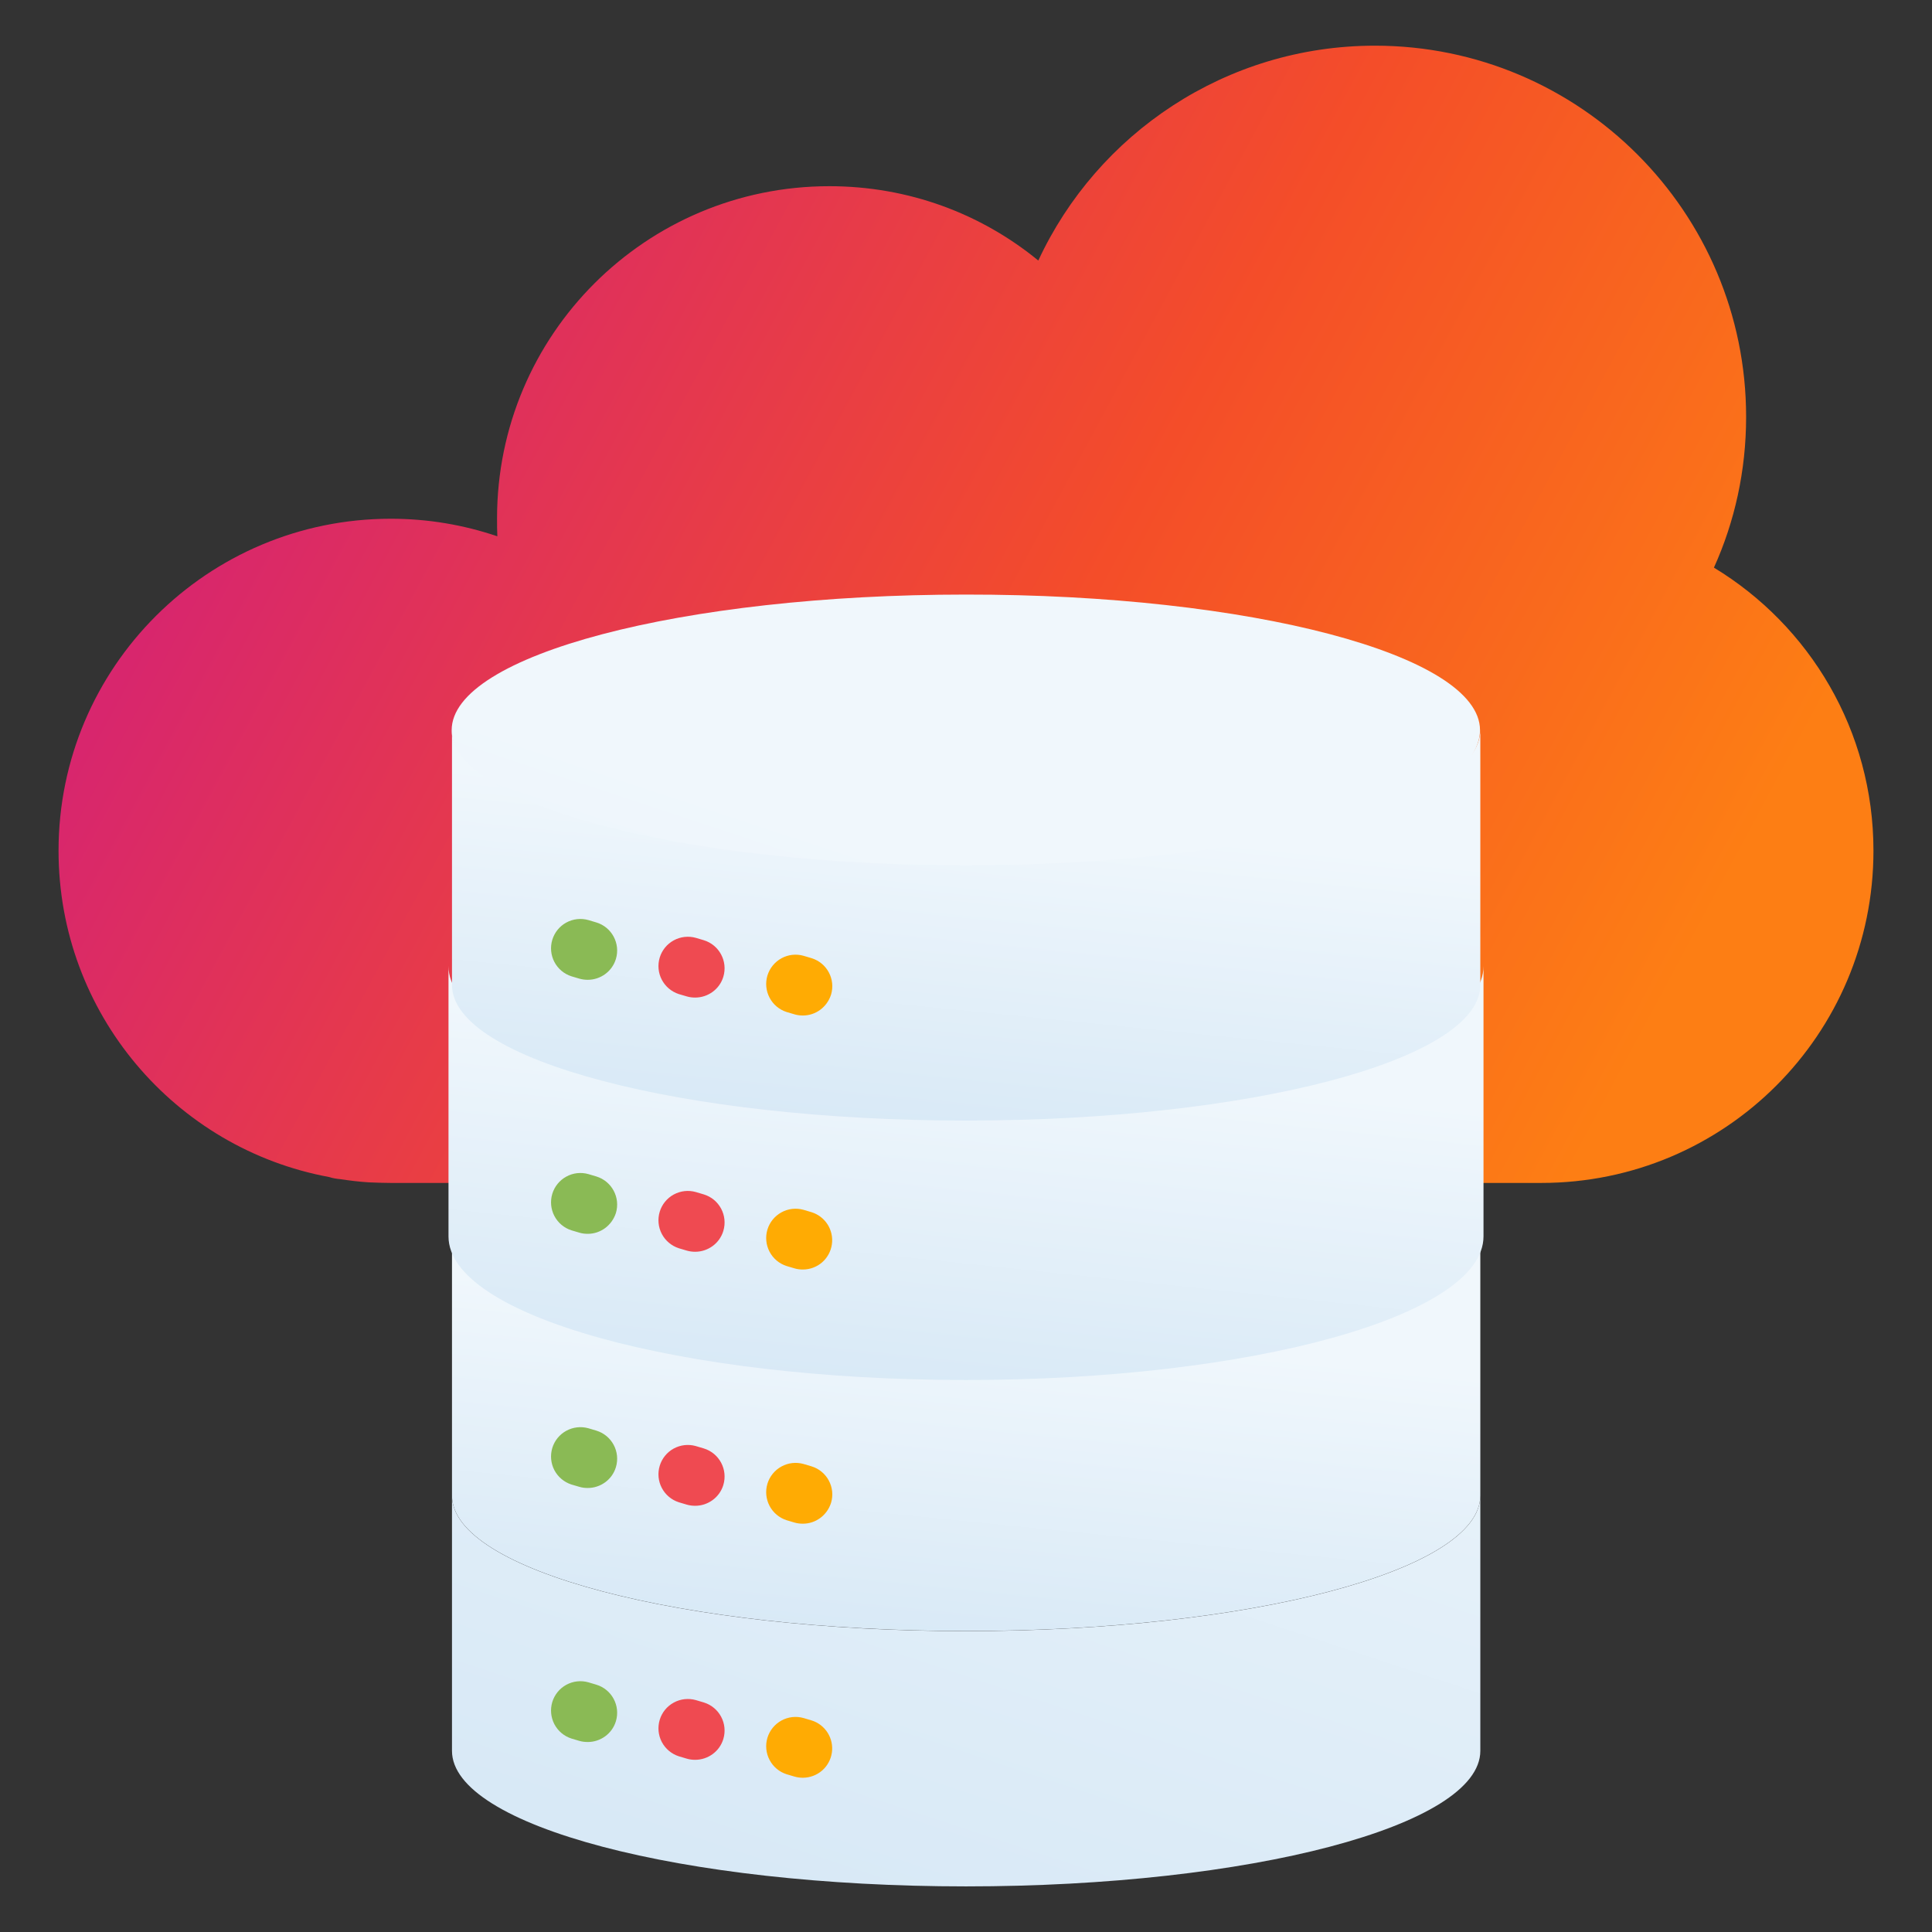 <svg width="56" height="56" viewBox="0 0 56 56" fill="none" xmlns="http://www.w3.org/2000/svg">
<rect x="0" y="0" width="56" height="56" fill="#333333" stroke="none"/>
<path d="M54.303 24.658C54.303 29.986 49.993 34.288 44.673 34.288H11.327C11.107 34.288 10.895 34.279 10.691 34.271C10.411 34.254 10.139 34.22 9.859 34.178C9.758 34.169 9.647 34.152 9.545 34.118C5.082 33.295 1.697 29.375 1.697 24.658C1.697 19.338 6.016 15.036 11.327 15.036C12.405 15.036 13.44 15.214 14.416 15.545C14.407 15.375 14.407 15.205 14.407 15.027C14.407 9.699 18.726 5.397 24.038 5.397C26.337 5.397 28.441 6.195 30.096 7.552C31.801 3.878 35.535 1.324 39.853 1.324C45.793 1.324 50.612 6.144 50.612 12.083C50.612 13.644 50.281 15.121 49.679 16.453C52.453 18.133 54.303 21.179 54.303 24.658V24.658Z" fill="url(#paint0_linear_4624_14129)"/>
<path d="M42.899 21.163C42.899 23.335 36.239 26 28 26C19.77 26 13.092 23.335 13.092 21.163C13.092 18.991 19.761 17.234 27.991 17.234C36.23 17.226 42.899 18.982 42.899 21.163ZM13.101 43.351C13.101 45.523 19.77 47.279 28 47.279C36.239 47.279 42.908 45.523 42.908 43.351V50.75C42.908 52.922 36.239 54.678 28 54.678C19.77 54.678 13.101 52.922 13.101 50.75V43.351Z" fill="url(#paint1_linear_4624_14129)"/>
<path d="M13.101 35.949C13.101 38.121 19.77 39.878 28 39.878C36.239 39.878 42.908 38.121 42.908 35.949V43.348C42.908 45.52 36.239 47.276 28 47.276C19.77 47.276 13.101 45.52 13.101 43.348V35.949V35.949Z" fill="url(#paint2_linear_4624_14129)"/>
<path d="M13 28C13 30.301 19.712 32.162 27.996 32.162C36.288 32.162 43 30.301 43 28V35.838C43 38.139 36.288 40 27.996 40C19.712 40 13 38.139 13 35.838V28V28Z" fill="url(#paint3_linear_4624_14129)"/>
<path d="M13.101 21.152C13.101 23.325 19.77 25.081 28 25.081C36.239 25.081 42.908 23.325 42.908 21.152V28.551C42.908 30.723 36.239 32.48 28 32.48C19.77 32.48 13.101 30.723 13.101 28.551V21.152V21.152Z" fill="url(#paint4_linear_4624_14129)"/>
<path d="M17.038 28.4C16.961 28.4 16.876 28.391 16.791 28.366L16.562 28.298C16.35 28.23 16.173 28.081 16.069 27.883C15.966 27.686 15.944 27.455 16.008 27.242C16.073 27.028 16.218 26.848 16.414 26.741C16.61 26.634 16.84 26.608 17.055 26.669L17.284 26.737C17.733 26.872 17.988 27.348 17.852 27.797C17.742 28.162 17.402 28.4 17.038 28.4Z" fill="#8ABA55"/>
<path d="M20.151 28.915C20.075 28.915 19.99 28.907 19.905 28.881L19.676 28.814C19.464 28.745 19.287 28.596 19.183 28.399C19.079 28.201 19.058 27.971 19.122 27.757C19.186 27.544 19.332 27.364 19.528 27.257C19.724 27.15 19.954 27.124 20.169 27.184L20.398 27.252C20.847 27.388 21.102 27.863 20.966 28.313C20.856 28.678 20.516 28.915 20.151 28.915Z" fill="#EF4A51"/>
<path d="M23.274 29.435C23.198 29.435 23.113 29.427 23.028 29.401L22.799 29.333C22.586 29.265 22.409 29.116 22.306 28.918C22.202 28.721 22.18 28.49 22.244 28.277C22.309 28.063 22.455 27.884 22.651 27.776C22.846 27.669 23.076 27.643 23.291 27.704L23.52 27.772C23.97 27.908 24.224 28.383 24.088 28.832C23.97 29.197 23.639 29.435 23.274 29.435Z" fill="#FFAB03"/>
<path d="M17.038 35.763C16.961 35.763 16.876 35.755 16.791 35.729L16.562 35.661C16.35 35.593 16.173 35.444 16.069 35.246C15.966 35.049 15.944 34.819 16.008 34.605C16.073 34.391 16.218 34.212 16.414 34.105C16.61 33.997 16.84 33.971 17.055 34.032L17.284 34.1C17.733 34.236 17.988 34.711 17.852 35.161C17.733 35.526 17.402 35.763 17.038 35.763Z" fill="#8ABA55"/>
<path d="M20.151 36.283C20.075 36.283 19.99 36.274 19.905 36.249L19.676 36.181C19.464 36.112 19.287 35.964 19.183 35.766C19.079 35.568 19.058 35.338 19.122 35.124C19.186 34.911 19.332 34.731 19.528 34.624C19.724 34.517 19.954 34.491 20.169 34.552L20.398 34.62C20.847 34.755 21.102 35.23 20.966 35.68C20.856 36.045 20.516 36.283 20.151 36.283Z" fill="#EF4A51"/>
<path d="M23.274 36.798C23.198 36.798 23.113 36.79 23.028 36.764L22.799 36.696C22.586 36.628 22.409 36.479 22.306 36.282C22.202 36.084 22.18 35.854 22.244 35.64C22.309 35.426 22.455 35.247 22.651 35.14C22.846 35.032 23.076 35.007 23.291 35.067L23.52 35.135C23.715 35.195 23.881 35.322 23.99 35.494C24.098 35.666 24.142 35.871 24.112 36.072C24.082 36.274 23.981 36.458 23.828 36.591C23.674 36.724 23.477 36.797 23.274 36.798V36.798Z" fill="#FFAB03"/>
<path d="M17.038 43.13C16.961 43.13 16.876 43.122 16.791 43.096L16.562 43.029C16.35 42.96 16.173 42.811 16.069 42.614C15.966 42.416 15.944 42.186 16.008 41.972C16.073 41.758 16.218 41.579 16.414 41.472C16.61 41.365 16.84 41.339 17.055 41.399L17.284 41.467C17.733 41.603 17.988 42.078 17.852 42.528C17.742 42.893 17.402 43.13 17.038 43.13Z" fill="#8ABA55"/>
<path d="M20.151 43.646C20.075 43.646 19.99 43.637 19.905 43.612L19.676 43.544C19.464 43.476 19.287 43.327 19.183 43.129C19.079 42.932 19.058 42.701 19.122 42.488C19.186 42.274 19.332 42.094 19.528 41.987C19.724 41.88 19.954 41.854 20.169 41.915L20.398 41.983C20.847 42.119 21.102 42.594 20.966 43.044C20.856 43.408 20.516 43.646 20.151 43.646Z" fill="#EF4A51"/>
<path d="M23.274 44.165C23.198 44.165 23.113 44.157 23.028 44.132L22.799 44.064C22.586 43.995 22.409 43.846 22.306 43.649C22.202 43.451 22.18 43.221 22.244 43.007C22.309 42.794 22.455 42.614 22.651 42.507C22.846 42.4 23.076 42.374 23.291 42.434L23.52 42.502C23.97 42.638 24.224 43.113 24.088 43.563C23.97 43.928 23.639 44.165 23.274 44.165Z" fill="#FFAB03"/>
<path d="M17.038 50.493C16.961 50.493 16.876 50.485 16.791 50.46L16.562 50.392C16.35 50.324 16.173 50.175 16.069 49.977C15.966 49.779 15.944 49.549 16.008 49.335C16.073 49.122 16.218 48.942 16.414 48.835C16.61 48.728 16.84 48.702 17.055 48.763L17.284 48.831C17.733 48.966 17.988 49.441 17.852 49.891C17.742 50.256 17.402 50.493 17.038 50.493Z" fill="#8ABA55"/>
<path d="M20.151 51.009C20.075 51.009 19.99 51.001 19.905 50.975L19.676 50.907C19.464 50.839 19.287 50.69 19.183 50.493C19.079 50.295 19.058 50.065 19.122 49.851C19.186 49.637 19.332 49.458 19.528 49.351C19.724 49.243 19.954 49.218 20.169 49.278L20.398 49.346C20.847 49.482 21.102 49.957 20.966 50.407C20.856 50.772 20.516 51.009 20.151 51.009Z" fill="#EF4A51"/>
<path d="M23.274 51.529C23.198 51.529 23.113 51.52 23.028 51.495L22.799 51.427C22.586 51.359 22.409 51.21 22.306 51.012C22.202 50.815 22.18 50.584 22.244 50.371C22.309 50.157 22.455 49.977 22.651 49.87C22.846 49.763 23.076 49.737 23.291 49.798L23.52 49.866C23.715 49.925 23.881 50.053 23.99 50.225C24.098 50.397 24.142 50.602 24.112 50.803C24.082 51.004 23.981 51.188 23.828 51.321C23.674 51.454 23.477 51.528 23.274 51.529V51.529Z" fill="#FFAB03"/>
<defs>
<linearGradient id="paint0_linear_4624_14129" x1="1.697" y1="17.806" x2="42.515" y2="39.741" gradientUnits="userSpaceOnUse">
<stop stop-color="#D52274"/>
<stop offset="0.562" stop-color="#F44D29"/>
<stop offset="1" stop-color="#FD7E14"/>
</linearGradient>
<linearGradient id="paint1_linear_4624_14129" x1="2.892" y1="54.678" x2="14.151" y2="20.705" gradientUnits="userSpaceOnUse">
<stop stop-color="#D3E6F5"/>
<stop offset="1" stop-color="#F0F7FC"/>
</linearGradient>
<linearGradient id="paint2_linear_4624_14129" x1="2.903" y1="47.276" x2="4.036" y2="35.984" gradientUnits="userSpaceOnUse">
<stop stop-color="#D3E6F5"/>
<stop offset="1" stop-color="#F0F7FC"/>
</linearGradient>
<linearGradient id="paint3_linear_4624_14129" x1="2.737" y1="40" x2="3.998" y2="28.05" gradientUnits="userSpaceOnUse">
<stop stop-color="#D3E6F5"/>
<stop offset="1" stop-color="#F0F7FC"/>
</linearGradient>
<linearGradient id="paint4_linear_4624_14129" x1="2.903" y1="32.48" x2="4.036" y2="21.187" gradientUnits="userSpaceOnUse">
<stop stop-color="#D3E6F5"/>
<stop offset="1" stop-color="#F0F7FC"/>
</linearGradient>
</defs>
</svg>

